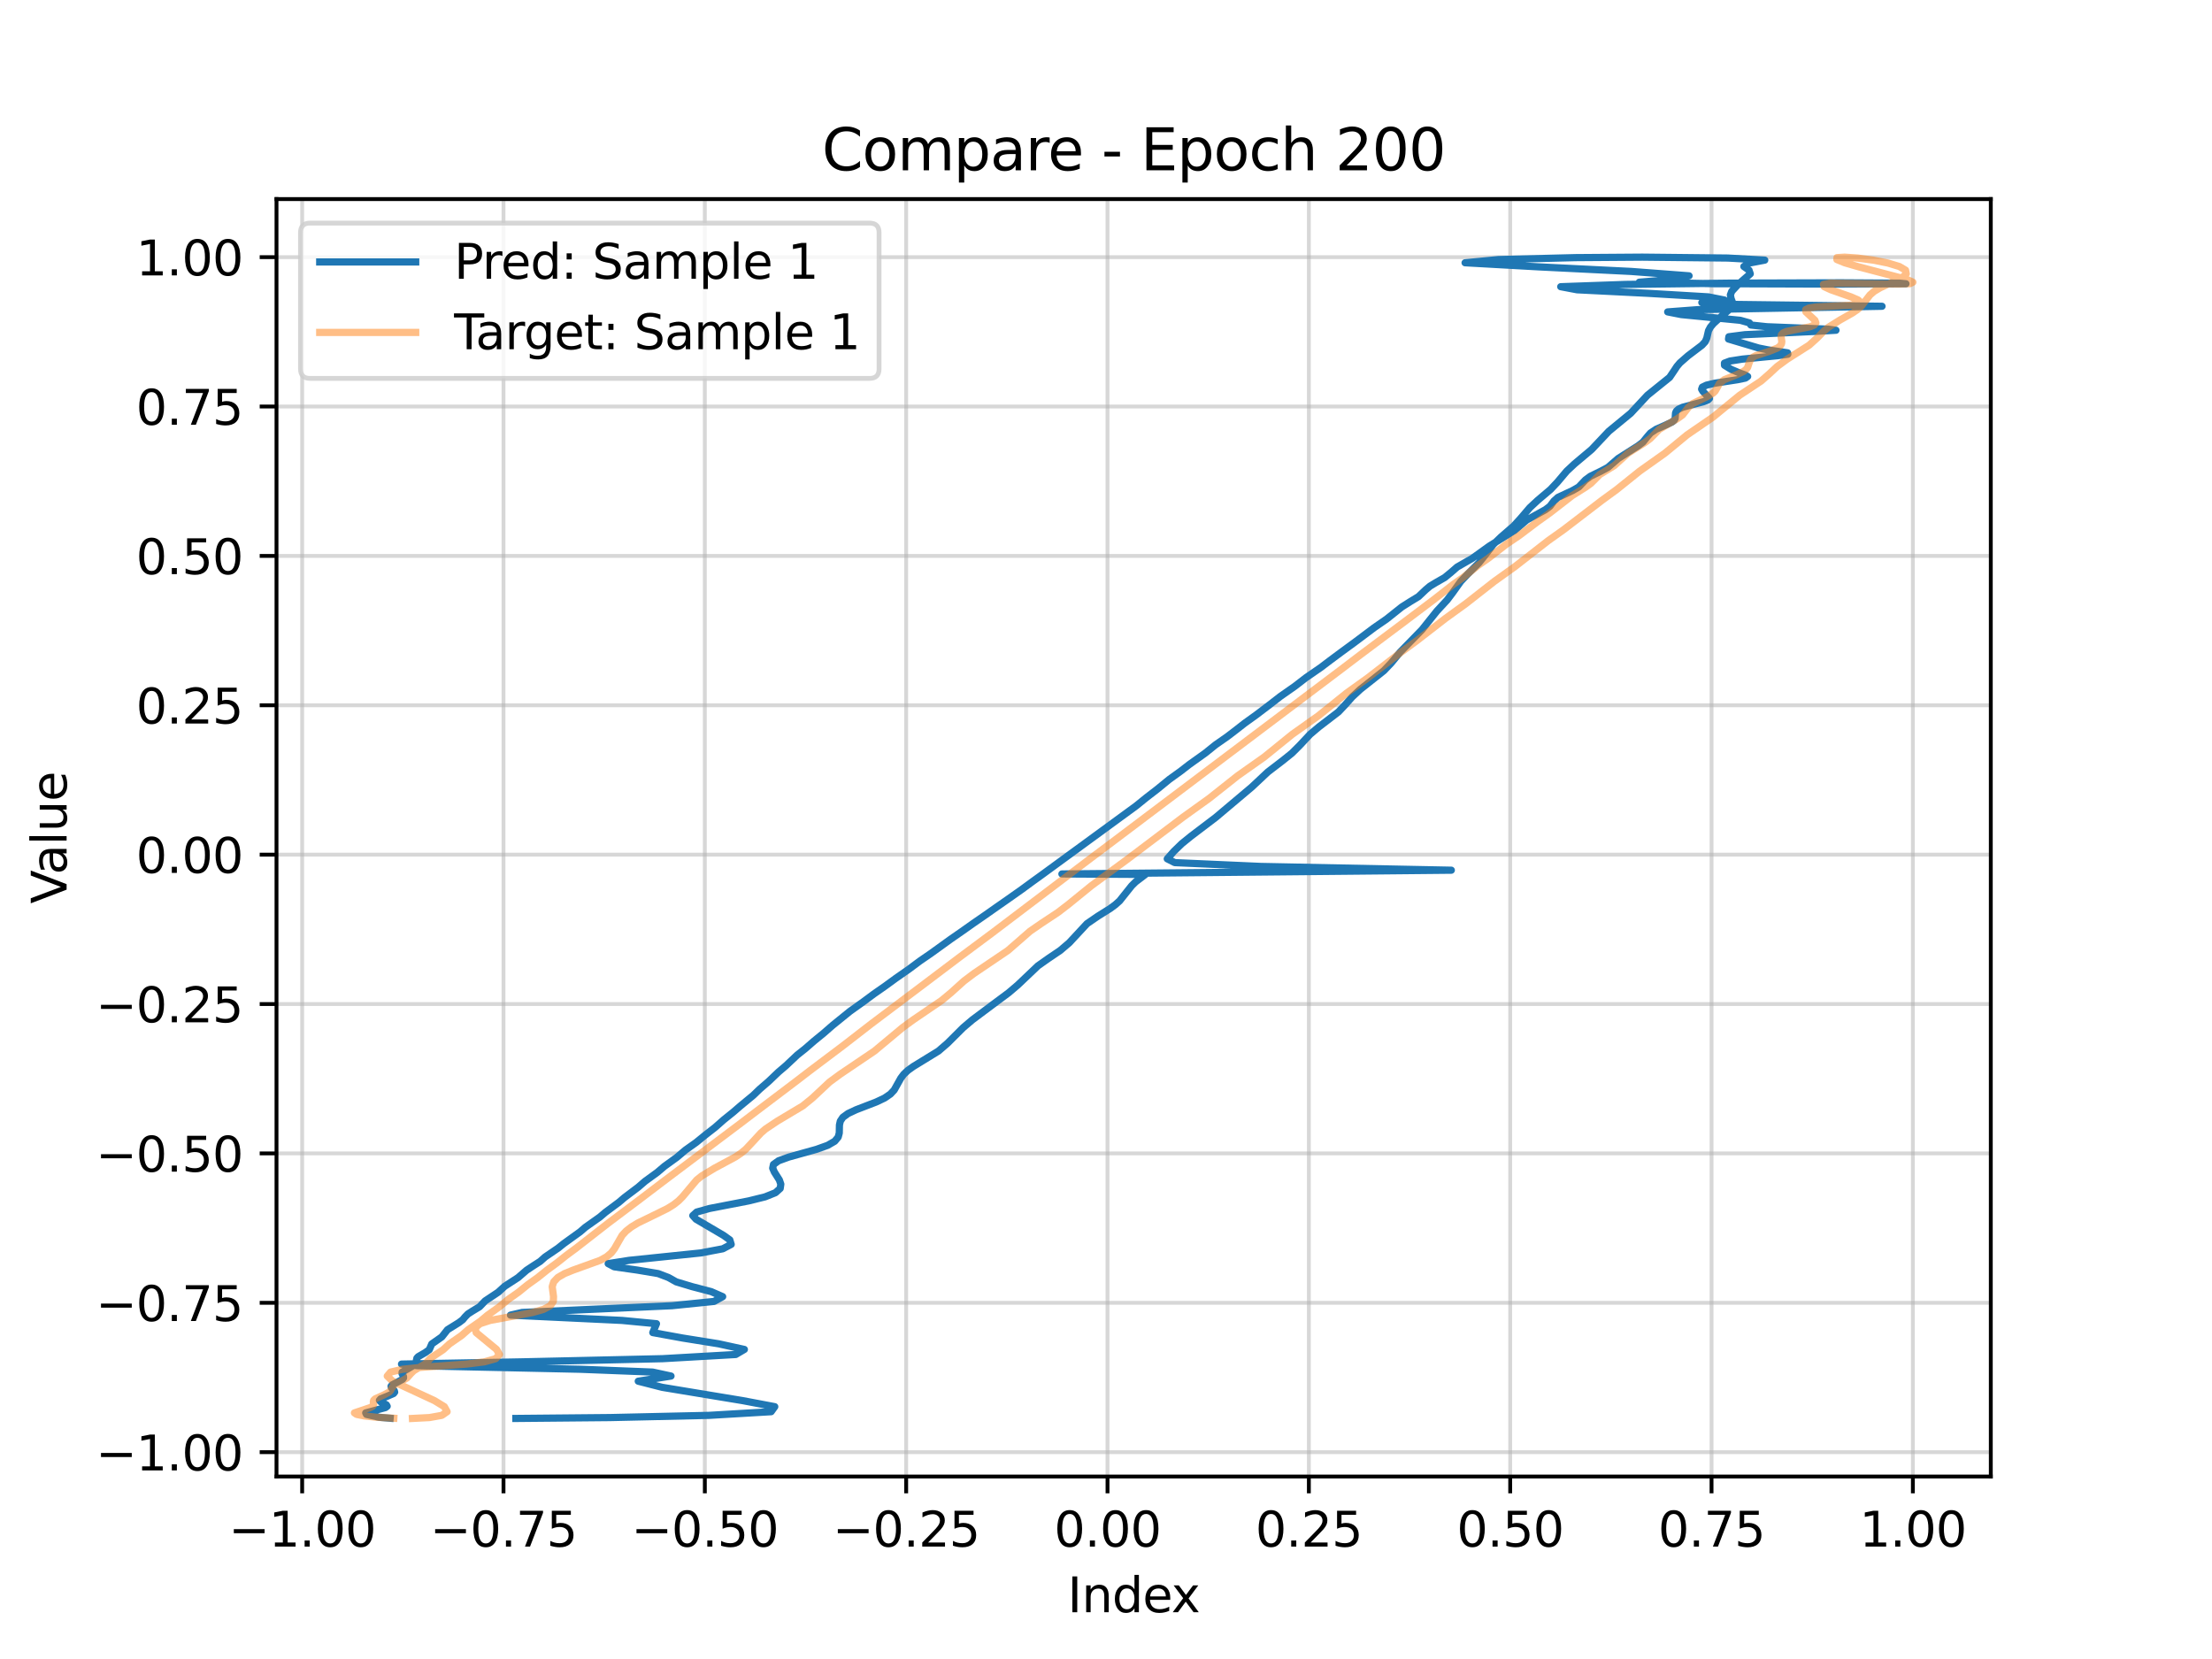 <?xml version="1.0" encoding="utf-8" standalone="no"?>
<!DOCTYPE svg PUBLIC "-//W3C//DTD SVG 1.1//EN"
  "http://www.w3.org/Graphics/SVG/1.1/DTD/svg11.dtd">
<svg xmlns:xlink="http://www.w3.org/1999/xlink" width="460.8pt" height="345.6pt" viewBox="0 0 460.8 345.6" xmlns="http://www.w3.org/2000/svg" version="1.1">
 <defs>
  <style type="text/css">*{stroke-linejoin: round; stroke-linecap: butt}</style>
 </defs>
 <g id="figure_1">
  <g id="patch_1">
   <path d="M 0 345.6 
L 460.8 345.6 
L 460.8 0 
L 0 0 
z
" style="fill: #ffffff"/>
  </g>
  <g id="axes_1">
   <g id="patch_2">
    <path d="M 57.6 307.584 
L 414.72 307.584 
L 414.72 41.472 
L 57.6 41.472 
z
" style="fill: #ffffff"/>
   </g>
   <g id="matplotlib.axis_1">
    <g id="xtick_1">
     <g id="line2d_1">
      <path d="M 62.946 307.584 
L 62.946 41.472 
" clip-path="url(#pbf4d92362f)" style="fill: none; stroke: #b0b0b0; stroke-opacity: 0.5; stroke-width: 0.8; stroke-linecap: square"/>
     </g>
     <g id="line2d_2">
      <defs>
       <path id="m25b1ce6085" d="M 0 0 
L 0 3.5 
" style="stroke: #000000; stroke-width: 0.8"/>
      </defs>
      <g>
       <use xlink:href="#m25b1ce6085" x="62.946" y="307.584" style="stroke: #000000; stroke-width: 0.8"/>
      </g>
     </g>
     <g id="text_1">
      <!-- −1.00 -->
      <g transform="translate(47.623 322.182) scale(0.1 -0.1)">
       <defs>
        <path id="DejaVuSans-2212" d="M 678 2272 
L 4684 2272 
L 4684 1741 
L 678 1741 
L 678 2272 
z
" transform="scale(0.016)"/>
        <path id="DejaVuSans-31" d="M 794 531 
L 1825 531 
L 1825 4091 
L 703 3866 
L 703 4441 
L 1819 4666 
L 2450 4666 
L 2450 531 
L 3481 531 
L 3481 0 
L 794 0 
L 794 531 
z
" transform="scale(0.016)"/>
        <path id="DejaVuSans-2e" d="M 684 794 
L 1344 794 
L 1344 0 
L 684 0 
L 684 794 
z
" transform="scale(0.016)"/>
        <path id="DejaVuSans-30" d="M 2034 4250 
Q 1547 4250 1301 3770 
Q 1056 3291 1056 2328 
Q 1056 1369 1301 889 
Q 1547 409 2034 409 
Q 2525 409 2770 889 
Q 3016 1369 3016 2328 
Q 3016 3291 2770 3770 
Q 2525 4250 2034 4250 
z
M 2034 4750 
Q 2819 4750 3233 4129 
Q 3647 3509 3647 2328 
Q 3647 1150 3233 529 
Q 2819 -91 2034 -91 
Q 1250 -91 836 529 
Q 422 1150 422 2328 
Q 422 3509 836 4129 
Q 1250 4750 2034 4750 
z
" transform="scale(0.016)"/>
       </defs>
       <use xlink:href="#DejaVuSans-2212"/>
       <use xlink:href="#DejaVuSans-31" transform="translate(83.789 0)"/>
       <use xlink:href="#DejaVuSans-2e" transform="translate(147.412 0)"/>
       <use xlink:href="#DejaVuSans-30" transform="translate(179.199 0)"/>
       <use xlink:href="#DejaVuSans-30" transform="translate(242.822 0)"/>
      </g>
     </g>
    </g>
    <g id="xtick_2">
     <g id="line2d_3">
      <path d="M 104.888 307.584 
L 104.888 41.472 
" clip-path="url(#pbf4d92362f)" style="fill: none; stroke: #b0b0b0; stroke-opacity: 0.5; stroke-width: 0.8; stroke-linecap: square"/>
     </g>
     <g id="line2d_4">
      <g>
       <use xlink:href="#m25b1ce6085" x="104.888" y="307.584" style="stroke: #000000; stroke-width: 0.8"/>
      </g>
     </g>
     <g id="text_2">
      <!-- −0.75 -->
      <g transform="translate(89.566 322.182) scale(0.1 -0.1)">
       <defs>
        <path id="DejaVuSans-37" d="M 525 4666 
L 3525 4666 
L 3525 4397 
L 1831 0 
L 1172 0 
L 2766 4134 
L 525 4134 
L 525 4666 
z
" transform="scale(0.016)"/>
        <path id="DejaVuSans-35" d="M 691 4666 
L 3169 4666 
L 3169 4134 
L 1269 4134 
L 1269 2991 
Q 1406 3038 1543 3061 
Q 1681 3084 1819 3084 
Q 2600 3084 3056 2656 
Q 3513 2228 3513 1497 
Q 3513 744 3044 326 
Q 2575 -91 1722 -91 
Q 1428 -91 1123 -41 
Q 819 9 494 109 
L 494 744 
Q 775 591 1075 516 
Q 1375 441 1709 441 
Q 2250 441 2565 725 
Q 2881 1009 2881 1497 
Q 2881 1984 2565 2268 
Q 2250 2553 1709 2553 
Q 1456 2553 1204 2497 
Q 953 2441 691 2322 
L 691 4666 
z
" transform="scale(0.016)"/>
       </defs>
       <use xlink:href="#DejaVuSans-2212"/>
       <use xlink:href="#DejaVuSans-30" transform="translate(83.789 0)"/>
       <use xlink:href="#DejaVuSans-2e" transform="translate(147.412 0)"/>
       <use xlink:href="#DejaVuSans-37" transform="translate(179.199 0)"/>
       <use xlink:href="#DejaVuSans-35" transform="translate(242.822 0)"/>
      </g>
     </g>
    </g>
    <g id="xtick_3">
     <g id="line2d_5">
      <path d="M 146.831 307.584 
L 146.831 41.472 
" clip-path="url(#pbf4d92362f)" style="fill: none; stroke: #b0b0b0; stroke-opacity: 0.5; stroke-width: 0.8; stroke-linecap: square"/>
     </g>
     <g id="line2d_6">
      <g>
       <use xlink:href="#m25b1ce6085" x="146.831" y="307.584" style="stroke: #000000; stroke-width: 0.8"/>
      </g>
     </g>
     <g id="text_3">
      <!-- −0.50 -->
      <g transform="translate(131.508 322.182) scale(0.1 -0.1)">
       <use xlink:href="#DejaVuSans-2212"/>
       <use xlink:href="#DejaVuSans-30" transform="translate(83.789 0)"/>
       <use xlink:href="#DejaVuSans-2e" transform="translate(147.412 0)"/>
       <use xlink:href="#DejaVuSans-35" transform="translate(179.199 0)"/>
       <use xlink:href="#DejaVuSans-30" transform="translate(242.822 0)"/>
      </g>
     </g>
    </g>
    <g id="xtick_4">
     <g id="line2d_7">
      <path d="M 188.774 307.584 
L 188.774 41.472 
" clip-path="url(#pbf4d92362f)" style="fill: none; stroke: #b0b0b0; stroke-opacity: 0.5; stroke-width: 0.8; stroke-linecap: square"/>
     </g>
     <g id="line2d_8">
      <g>
       <use xlink:href="#m25b1ce6085" x="188.774" y="307.584" style="stroke: #000000; stroke-width: 0.8"/>
      </g>
     </g>
     <g id="text_4">
      <!-- −0.25 -->
      <g transform="translate(173.451 322.182) scale(0.1 -0.1)">
       <defs>
        <path id="DejaVuSans-32" d="M 1228 531 
L 3431 531 
L 3431 0 
L 469 0 
L 469 531 
Q 828 903 1448 1529 
Q 2069 2156 2228 2338 
Q 2531 2678 2651 2914 
Q 2772 3150 2772 3378 
Q 2772 3750 2511 3984 
Q 2250 4219 1831 4219 
Q 1534 4219 1204 4116 
Q 875 4013 500 3803 
L 500 4441 
Q 881 4594 1212 4672 
Q 1544 4750 1819 4750 
Q 2544 4750 2975 4387 
Q 3406 4025 3406 3419 
Q 3406 3131 3298 2873 
Q 3191 2616 2906 2266 
Q 2828 2175 2409 1742 
Q 1991 1309 1228 531 
z
" transform="scale(0.016)"/>
       </defs>
       <use xlink:href="#DejaVuSans-2212"/>
       <use xlink:href="#DejaVuSans-30" transform="translate(83.789 0)"/>
       <use xlink:href="#DejaVuSans-2e" transform="translate(147.412 0)"/>
       <use xlink:href="#DejaVuSans-32" transform="translate(179.199 0)"/>
       <use xlink:href="#DejaVuSans-35" transform="translate(242.822 0)"/>
      </g>
     </g>
    </g>
    <g id="xtick_5">
     <g id="line2d_9">
      <path d="M 230.716 307.584 
L 230.716 41.472 
" clip-path="url(#pbf4d92362f)" style="fill: none; stroke: #b0b0b0; stroke-opacity: 0.5; stroke-width: 0.8; stroke-linecap: square"/>
     </g>
     <g id="line2d_10">
      <g>
       <use xlink:href="#m25b1ce6085" x="230.716" y="307.584" style="stroke: #000000; stroke-width: 0.8"/>
      </g>
     </g>
     <g id="text_5">
      <!-- 0.00 -->
      <g transform="translate(219.584 322.182) scale(0.1 -0.1)">
       <use xlink:href="#DejaVuSans-30"/>
       <use xlink:href="#DejaVuSans-2e" transform="translate(63.623 0)"/>
       <use xlink:href="#DejaVuSans-30" transform="translate(95.41 0)"/>
       <use xlink:href="#DejaVuSans-30" transform="translate(159.033 0)"/>
      </g>
     </g>
    </g>
    <g id="xtick_6">
     <g id="line2d_11">
      <path d="M 272.659 307.584 
L 272.659 41.472 
" clip-path="url(#pbf4d92362f)" style="fill: none; stroke: #b0b0b0; stroke-opacity: 0.5; stroke-width: 0.8; stroke-linecap: square"/>
     </g>
     <g id="line2d_12">
      <g>
       <use xlink:href="#m25b1ce6085" x="272.659" y="307.584" style="stroke: #000000; stroke-width: 0.8"/>
      </g>
     </g>
     <g id="text_6">
      <!-- 0.25 -->
      <g transform="translate(261.526 322.182) scale(0.1 -0.1)">
       <use xlink:href="#DejaVuSans-30"/>
       <use xlink:href="#DejaVuSans-2e" transform="translate(63.623 0)"/>
       <use xlink:href="#DejaVuSans-32" transform="translate(95.41 0)"/>
       <use xlink:href="#DejaVuSans-35" transform="translate(159.033 0)"/>
      </g>
     </g>
    </g>
    <g id="xtick_7">
     <g id="line2d_13">
      <path d="M 314.602 307.584 
L 314.602 41.472 
" clip-path="url(#pbf4d92362f)" style="fill: none; stroke: #b0b0b0; stroke-opacity: 0.5; stroke-width: 0.8; stroke-linecap: square"/>
     </g>
     <g id="line2d_14">
      <g>
       <use xlink:href="#m25b1ce6085" x="314.602" y="307.584" style="stroke: #000000; stroke-width: 0.8"/>
      </g>
     </g>
     <g id="text_7">
      <!-- 0.50 -->
      <g transform="translate(303.469 322.182) scale(0.1 -0.1)">
       <use xlink:href="#DejaVuSans-30"/>
       <use xlink:href="#DejaVuSans-2e" transform="translate(63.623 0)"/>
       <use xlink:href="#DejaVuSans-35" transform="translate(95.41 0)"/>
       <use xlink:href="#DejaVuSans-30" transform="translate(159.033 0)"/>
      </g>
     </g>
    </g>
    <g id="xtick_8">
     <g id="line2d_15">
      <path d="M 356.545 307.584 
L 356.545 41.472 
" clip-path="url(#pbf4d92362f)" style="fill: none; stroke: #b0b0b0; stroke-opacity: 0.5; stroke-width: 0.8; stroke-linecap: square"/>
     </g>
     <g id="line2d_16">
      <g>
       <use xlink:href="#m25b1ce6085" x="356.545" y="307.584" style="stroke: #000000; stroke-width: 0.8"/>
      </g>
     </g>
     <g id="text_8">
      <!-- 0.75 -->
      <g transform="translate(345.412 322.182) scale(0.1 -0.1)">
       <use xlink:href="#DejaVuSans-30"/>
       <use xlink:href="#DejaVuSans-2e" transform="translate(63.623 0)"/>
       <use xlink:href="#DejaVuSans-37" transform="translate(95.41 0)"/>
       <use xlink:href="#DejaVuSans-35" transform="translate(159.033 0)"/>
      </g>
     </g>
    </g>
    <g id="xtick_9">
     <g id="line2d_17">
      <path d="M 398.487 307.584 
L 398.487 41.472 
" clip-path="url(#pbf4d92362f)" style="fill: none; stroke: #b0b0b0; stroke-opacity: 0.5; stroke-width: 0.8; stroke-linecap: square"/>
     </g>
     <g id="line2d_18">
      <g>
       <use xlink:href="#m25b1ce6085" x="398.487" y="307.584" style="stroke: #000000; stroke-width: 0.8"/>
      </g>
     </g>
     <g id="text_9">
      <!-- 1.00 -->
      <g transform="translate(387.354 322.182) scale(0.1 -0.1)">
       <use xlink:href="#DejaVuSans-31"/>
       <use xlink:href="#DejaVuSans-2e" transform="translate(63.623 0)"/>
       <use xlink:href="#DejaVuSans-30" transform="translate(95.41 0)"/>
       <use xlink:href="#DejaVuSans-30" transform="translate(159.033 0)"/>
      </g>
     </g>
    </g>
    <g id="text_10">
     <!-- Index -->
     <g transform="translate(222.394 335.861) scale(0.1 -0.1)">
      <defs>
       <path id="DejaVuSans-49" d="M 628 4666 
L 1259 4666 
L 1259 0 
L 628 0 
L 628 4666 
z
" transform="scale(0.016)"/>
       <path id="DejaVuSans-6e" d="M 3513 2113 
L 3513 0 
L 2938 0 
L 2938 2094 
Q 2938 2591 2744 2837 
Q 2550 3084 2163 3084 
Q 1697 3084 1428 2787 
Q 1159 2491 1159 1978 
L 1159 0 
L 581 0 
L 581 3500 
L 1159 3500 
L 1159 2956 
Q 1366 3272 1645 3428 
Q 1925 3584 2291 3584 
Q 2894 3584 3203 3211 
Q 3513 2838 3513 2113 
z
" transform="scale(0.016)"/>
       <path id="DejaVuSans-64" d="M 2906 2969 
L 2906 4863 
L 3481 4863 
L 3481 0 
L 2906 0 
L 2906 525 
Q 2725 213 2448 61 
Q 2172 -91 1784 -91 
Q 1150 -91 751 415 
Q 353 922 353 1747 
Q 353 2572 751 3078 
Q 1150 3584 1784 3584 
Q 2172 3584 2448 3432 
Q 2725 3281 2906 2969 
z
M 947 1747 
Q 947 1113 1208 752 
Q 1469 391 1925 391 
Q 2381 391 2643 752 
Q 2906 1113 2906 1747 
Q 2906 2381 2643 2742 
Q 2381 3103 1925 3103 
Q 1469 3103 1208 2742 
Q 947 2381 947 1747 
z
" transform="scale(0.016)"/>
       <path id="DejaVuSans-65" d="M 3597 1894 
L 3597 1613 
L 953 1613 
Q 991 1019 1311 708 
Q 1631 397 2203 397 
Q 2534 397 2845 478 
Q 3156 559 3463 722 
L 3463 178 
Q 3153 47 2828 -22 
Q 2503 -91 2169 -91 
Q 1331 -91 842 396 
Q 353 884 353 1716 
Q 353 2575 817 3079 
Q 1281 3584 2069 3584 
Q 2775 3584 3186 3129 
Q 3597 2675 3597 1894 
z
M 3022 2063 
Q 3016 2534 2758 2815 
Q 2500 3097 2075 3097 
Q 1594 3097 1305 2825 
Q 1016 2553 972 2059 
L 3022 2063 
z
" transform="scale(0.016)"/>
       <path id="DejaVuSans-78" d="M 3513 3500 
L 2247 1797 
L 3578 0 
L 2900 0 
L 1881 1375 
L 863 0 
L 184 0 
L 1544 1831 
L 300 3500 
L 978 3500 
L 1906 2253 
L 2834 3500 
L 3513 3500 
z
" transform="scale(0.016)"/>
      </defs>
      <use xlink:href="#DejaVuSans-49"/>
      <use xlink:href="#DejaVuSans-6e" transform="translate(29.492 0)"/>
      <use xlink:href="#DejaVuSans-64" transform="translate(92.871 0)"/>
      <use xlink:href="#DejaVuSans-65" transform="translate(156.348 0)"/>
      <use xlink:href="#DejaVuSans-78" transform="translate(216.121 0)"/>
     </g>
    </g>
   </g>
   <g id="matplotlib.axis_2">
    <g id="ytick_1">
     <g id="line2d_19">
      <path d="M 57.6 302.513 
L 414.72 302.513 
" clip-path="url(#pbf4d92362f)" style="fill: none; stroke: #b0b0b0; stroke-opacity: 0.5; stroke-width: 0.8; stroke-linecap: square"/>
     </g>
     <g id="line2d_20">
      <defs>
       <path id="m928b1c8392" d="M 0 0 
L -3.5 0 
" style="stroke: #000000; stroke-width: 0.8"/>
      </defs>
      <g>
       <use xlink:href="#m928b1c8392" x="57.6" y="302.513" style="stroke: #000000; stroke-width: 0.8"/>
      </g>
     </g>
     <g id="text_11">
      <!-- −1.00 -->
      <g transform="translate(19.955 306.312) scale(0.1 -0.1)">
       <use xlink:href="#DejaVuSans-2212"/>
       <use xlink:href="#DejaVuSans-31" transform="translate(83.789 0)"/>
       <use xlink:href="#DejaVuSans-2e" transform="translate(147.412 0)"/>
       <use xlink:href="#DejaVuSans-30" transform="translate(179.199 0)"/>
       <use xlink:href="#DejaVuSans-30" transform="translate(242.822 0)"/>
      </g>
     </g>
    </g>
    <g id="ytick_2">
     <g id="line2d_21">
      <path d="M 57.6 271.395 
L 414.72 271.395 
" clip-path="url(#pbf4d92362f)" style="fill: none; stroke: #b0b0b0; stroke-opacity: 0.5; stroke-width: 0.8; stroke-linecap: square"/>
     </g>
     <g id="line2d_22">
      <g>
       <use xlink:href="#m928b1c8392" x="57.6" y="271.395" style="stroke: #000000; stroke-width: 0.8"/>
      </g>
     </g>
     <g id="text_12">
      <!-- −0.75 -->
      <g transform="translate(19.955 275.194) scale(0.1 -0.1)">
       <use xlink:href="#DejaVuSans-2212"/>
       <use xlink:href="#DejaVuSans-30" transform="translate(83.789 0)"/>
       <use xlink:href="#DejaVuSans-2e" transform="translate(147.412 0)"/>
       <use xlink:href="#DejaVuSans-37" transform="translate(179.199 0)"/>
       <use xlink:href="#DejaVuSans-35" transform="translate(242.822 0)"/>
      </g>
     </g>
    </g>
    <g id="ytick_3">
     <g id="line2d_23">
      <path d="M 57.6 240.277 
L 414.72 240.277 
" clip-path="url(#pbf4d92362f)" style="fill: none; stroke: #b0b0b0; stroke-opacity: 0.5; stroke-width: 0.8; stroke-linecap: square"/>
     </g>
     <g id="line2d_24">
      <g>
       <use xlink:href="#m928b1c8392" x="57.6" y="240.277" style="stroke: #000000; stroke-width: 0.8"/>
      </g>
     </g>
     <g id="text_13">
      <!-- −0.50 -->
      <g transform="translate(19.955 244.076) scale(0.1 -0.1)">
       <use xlink:href="#DejaVuSans-2212"/>
       <use xlink:href="#DejaVuSans-30" transform="translate(83.789 0)"/>
       <use xlink:href="#DejaVuSans-2e" transform="translate(147.412 0)"/>
       <use xlink:href="#DejaVuSans-35" transform="translate(179.199 0)"/>
       <use xlink:href="#DejaVuSans-30" transform="translate(242.822 0)"/>
      </g>
     </g>
    </g>
    <g id="ytick_4">
     <g id="line2d_25">
      <path d="M 57.6 209.159 
L 414.72 209.159 
" clip-path="url(#pbf4d92362f)" style="fill: none; stroke: #b0b0b0; stroke-opacity: 0.5; stroke-width: 0.8; stroke-linecap: square"/>
     </g>
     <g id="line2d_26">
      <g>
       <use xlink:href="#m928b1c8392" x="57.6" y="209.159" style="stroke: #000000; stroke-width: 0.8"/>
      </g>
     </g>
     <g id="text_14">
      <!-- −0.25 -->
      <g transform="translate(19.955 212.958) scale(0.1 -0.1)">
       <use xlink:href="#DejaVuSans-2212"/>
       <use xlink:href="#DejaVuSans-30" transform="translate(83.789 0)"/>
       <use xlink:href="#DejaVuSans-2e" transform="translate(147.412 0)"/>
       <use xlink:href="#DejaVuSans-32" transform="translate(179.199 0)"/>
       <use xlink:href="#DejaVuSans-35" transform="translate(242.822 0)"/>
      </g>
     </g>
    </g>
    <g id="ytick_5">
     <g id="line2d_27">
      <path d="M 57.6 178.04 
L 414.72 178.04 
" clip-path="url(#pbf4d92362f)" style="fill: none; stroke: #b0b0b0; stroke-opacity: 0.5; stroke-width: 0.8; stroke-linecap: square"/>
     </g>
     <g id="line2d_28">
      <g>
       <use xlink:href="#m928b1c8392" x="57.6" y="178.04" style="stroke: #000000; stroke-width: 0.8"/>
      </g>
     </g>
     <g id="text_15">
      <!-- 0.00 -->
      <g transform="translate(28.334 181.84) scale(0.1 -0.1)">
       <use xlink:href="#DejaVuSans-30"/>
       <use xlink:href="#DejaVuSans-2e" transform="translate(63.623 0)"/>
       <use xlink:href="#DejaVuSans-30" transform="translate(95.41 0)"/>
       <use xlink:href="#DejaVuSans-30" transform="translate(159.033 0)"/>
      </g>
     </g>
    </g>
    <g id="ytick_6">
     <g id="line2d_29">
      <path d="M 57.6 146.922 
L 414.72 146.922 
" clip-path="url(#pbf4d92362f)" style="fill: none; stroke: #b0b0b0; stroke-opacity: 0.5; stroke-width: 0.8; stroke-linecap: square"/>
     </g>
     <g id="line2d_30">
      <g>
       <use xlink:href="#m928b1c8392" x="57.6" y="146.922" style="stroke: #000000; stroke-width: 0.8"/>
      </g>
     </g>
     <g id="text_16">
      <!-- 0.25 -->
      <g transform="translate(28.334 150.722) scale(0.1 -0.1)">
       <use xlink:href="#DejaVuSans-30"/>
       <use xlink:href="#DejaVuSans-2e" transform="translate(63.623 0)"/>
       <use xlink:href="#DejaVuSans-32" transform="translate(95.41 0)"/>
       <use xlink:href="#DejaVuSans-35" transform="translate(159.033 0)"/>
      </g>
     </g>
    </g>
    <g id="ytick_7">
     <g id="line2d_31">
      <path d="M 57.6 115.804 
L 414.72 115.804 
" clip-path="url(#pbf4d92362f)" style="fill: none; stroke: #b0b0b0; stroke-opacity: 0.5; stroke-width: 0.8; stroke-linecap: square"/>
     </g>
     <g id="line2d_32">
      <g>
       <use xlink:href="#m928b1c8392" x="57.6" y="115.804" style="stroke: #000000; stroke-width: 0.8"/>
      </g>
     </g>
     <g id="text_17">
      <!-- 0.50 -->
      <g transform="translate(28.334 119.603) scale(0.1 -0.1)">
       <use xlink:href="#DejaVuSans-30"/>
       <use xlink:href="#DejaVuSans-2e" transform="translate(63.623 0)"/>
       <use xlink:href="#DejaVuSans-35" transform="translate(95.41 0)"/>
       <use xlink:href="#DejaVuSans-30" transform="translate(159.033 0)"/>
      </g>
     </g>
    </g>
    <g id="ytick_8">
     <g id="line2d_33">
      <path d="M 57.6 84.686 
L 414.72 84.686 
" clip-path="url(#pbf4d92362f)" style="fill: none; stroke: #b0b0b0; stroke-opacity: 0.5; stroke-width: 0.8; stroke-linecap: square"/>
     </g>
     <g id="line2d_34">
      <g>
       <use xlink:href="#m928b1c8392" x="57.6" y="84.686" style="stroke: #000000; stroke-width: 0.8"/>
      </g>
     </g>
     <g id="text_18">
      <!-- 0.75 -->
      <g transform="translate(28.334 88.485) scale(0.1 -0.1)">
       <use xlink:href="#DejaVuSans-30"/>
       <use xlink:href="#DejaVuSans-2e" transform="translate(63.623 0)"/>
       <use xlink:href="#DejaVuSans-37" transform="translate(95.41 0)"/>
       <use xlink:href="#DejaVuSans-35" transform="translate(159.033 0)"/>
      </g>
     </g>
    </g>
    <g id="ytick_9">
     <g id="line2d_35">
      <path d="M 57.6 53.568 
L 414.72 53.568 
" clip-path="url(#pbf4d92362f)" style="fill: none; stroke: #b0b0b0; stroke-opacity: 0.5; stroke-width: 0.8; stroke-linecap: square"/>
     </g>
     <g id="line2d_36">
      <g>
       <use xlink:href="#m928b1c8392" x="57.6" y="53.568" style="stroke: #000000; stroke-width: 0.8"/>
      </g>
     </g>
     <g id="text_19">
      <!-- 1.00 -->
      <g transform="translate(28.334 57.367) scale(0.1 -0.1)">
       <use xlink:href="#DejaVuSans-31"/>
       <use xlink:href="#DejaVuSans-2e" transform="translate(63.623 0)"/>
       <use xlink:href="#DejaVuSans-30" transform="translate(95.41 0)"/>
       <use xlink:href="#DejaVuSans-30" transform="translate(159.033 0)"/>
      </g>
     </g>
    </g>
    <g id="text_20">
     <!-- Value -->
     <g transform="translate(13.875 188.259) rotate(-90) scale(0.1 -0.1)">
      <defs>
       <path id="DejaVuSans-56" d="M 1831 0 
L 50 4666 
L 709 4666 
L 2188 738 
L 3669 4666 
L 4325 4666 
L 2547 0 
L 1831 0 
z
" transform="scale(0.016)"/>
       <path id="DejaVuSans-61" d="M 2194 1759 
Q 1497 1759 1228 1600 
Q 959 1441 959 1056 
Q 959 750 1161 570 
Q 1363 391 1709 391 
Q 2188 391 2477 730 
Q 2766 1069 2766 1631 
L 2766 1759 
L 2194 1759 
z
M 3341 1997 
L 3341 0 
L 2766 0 
L 2766 531 
Q 2569 213 2275 61 
Q 1981 -91 1556 -91 
Q 1019 -91 701 211 
Q 384 513 384 1019 
Q 384 1609 779 1909 
Q 1175 2209 1959 2209 
L 2766 2209 
L 2766 2266 
Q 2766 2663 2505 2880 
Q 2244 3097 1772 3097 
Q 1472 3097 1187 3025 
Q 903 2953 641 2809 
L 641 3341 
Q 956 3463 1253 3523 
Q 1550 3584 1831 3584 
Q 2591 3584 2966 3190 
Q 3341 2797 3341 1997 
z
" transform="scale(0.016)"/>
       <path id="DejaVuSans-6c" d="M 603 4863 
L 1178 4863 
L 1178 0 
L 603 0 
L 603 4863 
z
" transform="scale(0.016)"/>
       <path id="DejaVuSans-75" d="M 544 1381 
L 544 3500 
L 1119 3500 
L 1119 1403 
Q 1119 906 1312 657 
Q 1506 409 1894 409 
Q 2359 409 2629 706 
Q 2900 1003 2900 1516 
L 2900 3500 
L 3475 3500 
L 3475 0 
L 2900 0 
L 2900 538 
Q 2691 219 2414 64 
Q 2138 -91 1772 -91 
Q 1169 -91 856 284 
Q 544 659 544 1381 
z
M 1991 3584 
L 1991 3584 
z
" transform="scale(0.016)"/>
      </defs>
      <use xlink:href="#DejaVuSans-56"/>
      <use xlink:href="#DejaVuSans-61" transform="translate(60.658 0)"/>
      <use xlink:href="#DejaVuSans-6c" transform="translate(121.938 0)"/>
      <use xlink:href="#DejaVuSans-75" transform="translate(149.721 0)"/>
      <use xlink:href="#DejaVuSans-65" transform="translate(213.1 0)"/>
     </g>
    </g>
   </g>
   <g id="line2d_37">
    <path d="M 107.463 295.488 
L 127.129 295.305 
L 147.739 294.843 
L 160.645 294.081 
L 161.397 293.037 
L 154.709 291.774 
L 137.947 289.005 
L 132.961 287.73 
L 139.785 286.657 
L 135.957 285.829 
L 120.913 285.24 
L 87.015 284.509 
L 83.645 284.163 
L 108.884 283.695 
L 138.048 283.036 
L 153.268 282.166 
L 155.064 281.112 
L 149.716 279.94 
L 142.23 278.741 
L 135.989 277.604 
L 136.757 275.753 
L 129.568 275.067 
L 106.341 273.964 
L 108.76 273.409 
L 140.002 272 
L 148.757 271.108 
L 150.547 270.116 
L 148.16 269.07 
L 144.163 268.026 
L 140.867 267.033 
L 139.248 266.124 
L 137.109 265.311 
L 132.753 264.58 
L 127.964 263.902 
L 126.697 263.238 
L 131.052 262.552 
L 145.976 261.011 
L 150.57 260.144 
L 152.321 259.229 
L 152.033 258.29 
L 150.73 257.355 
L 144.993 253.984 
L 144.322 253.235 
L 145.13 252.496 
L 147.799 251.748 
L 155.964 250.17 
L 159.374 249.329 
L 161.546 248.46 
L 162.53 247.575 
L 162.659 246.688 
L 162.359 245.815 
L 161.307 244.146 
L 160.966 243.353 
L 161.126 242.578 
L 162.194 241.81 
L 164.328 241.036 
L 170.083 239.431 
L 172.416 238.595 
L 173.889 237.743 
L 174.608 236.883 
L 174.835 236.027 
L 174.871 234.358 
L 175.051 233.55 
L 175.582 232.757 
L 176.663 231.97 
L 178.344 231.18 
L 182.525 229.57 
L 184.27 228.746 
L 185.486 227.913 
L 186.273 227.077 
L 187.202 225.416 
L 187.659 224.598 
L 188.268 223.79 
L 189.116 222.987 
L 190.23 222.187 
L 195.497 218.953 
L 197.395 217.315 
L 200.663 214.061 
L 202.564 212.45 
L 206.865 209.234 
L 210.121 206.809 
L 212.025 205.19 
L 216.232 201.192 
L 218.487 199.603 
L 220.859 198.002 
L 222.75 196.39 
L 226.438 192.419 
L 228.723 190.852 
L 231.252 189.27 
L 232.339 188.471 
L 233.235 187.669 
L 234.508 186.071 
L 235.77 184.495 
L 236.565 183.714 
L 238.609 182.158 
L 221.215 182.061 
L 302.335 181.278 
L 262.574 180.492 
L 244.726 179.7 
L 243.159 178.907 
L 244.57 177.32 
L 246.197 175.745 
L 248.124 174.181 
L 253.289 170.26 
L 260.763 163.961 
L 264.102 160.828 
L 267.16 158.482 
L 269.126 156.904 
L 270.717 155.321 
L 272.921 152.97 
L 274.759 151.42 
L 278.83 148.296 
L 280.318 146.718 
L 281.709 145.152 
L 283.378 143.604 
L 288.276 139.723 
L 289.772 138.157 
L 291.698 135.827 
L 296.23 131.177 
L 299.323 127.306 
L 301.469 124.987 
L 302.642 123.433 
L 304.302 121.113 
L 305.759 119.579 
L 308.075 117.27 
L 309.315 115.721 
L 311.082 113.411 
L 312.669 111.888 
L 315.31 109.596 
L 316.724 108.055 
L 318.69 105.754 
L 320.317 104.24 
L 322.998 101.969 
L 324.442 100.439 
L 326.376 98.149 
L 327.987 96.643 
L 331.572 93.627 
L 335.146 89.841 
L 339.696 86.1 
L 343.199 82.331 
L 347.807 78.618 
L 348.831 77.101 
L 349.326 76.344 
L 349.959 75.594 
L 351.644 74.118 
L 354.555 71.913 
L 355.246 71.164 
L 355.561 70.407 
L 355.911 68.888 
L 356.314 68.137 
L 356.938 67.398 
L 358.542 65.941 
L 360.244 64.474 
L 360.799 63.722 
L 360.903 62.96 
L 360.61 62.193 
L 360.471 61.431 
L 360.756 60.683 
L 362.106 59.235 
L 364.614 57.046 
L 364.35 56.28 
L 363.277 55.517 
L 364.421 54.799 
L 367.629 54.189 
L 359.944 53.756 
L 342.131 53.568 
L 328.214 53.669 
L 312.162 54.07 
L 305.203 54.737 
L 320.631 55.597 
L 339.791 56.544 
L 351.863 57.458 
L 348.242 58.232 
L 341.492 58.789 
L 356.978 59.098 
L 382.246 59.182 
L 397.043 59.111 
L 395.7 58.985 
L 383.553 58.912 
L 360.538 58.982 
L 338.61 59.251 
L 325.128 59.725 
L 328.52 60.367 
L 343.32 61.103 
L 355.886 61.843 
L 359.241 62.504 
L 354.522 63.025 
L 358.765 63.384 
L 392.061 63.803 
L 353.684 64.506 
L 347.408 64.975 
L 350.248 65.534 
L 362.531 66.726 
L 364.435 67.259 
L 364.732 67.707 
L 368.078 68.062 
L 380.896 68.572 
L 382.467 68.795 
L 377.988 69.045 
L 363.499 69.719 
L 360.154 70.15 
L 360.079 70.627 
L 366.342 72.494 
L 368.193 72.864 
L 372.392 73.497 
L 372.439 73.794 
L 370.284 74.102 
L 362.996 74.807 
L 360.385 75.212 
L 359.232 75.643 
L 359.244 76.089 
L 360.655 76.962 
L 362.501 77.743 
L 363.511 78.094 
L 364.068 78.429 
L 363.614 78.759 
L 361.99 79.097 
L 357.228 79.831 
L 355.495 80.231 
L 354.63 80.645 
L 354.476 81.066 
L 354.716 81.483 
L 356.112 83.006 
L 355.75 83.359 
L 354.77 83.714 
L 350.515 84.84 
L 349.663 85.236 
L 349.217 85.636 
L 349.043 86.036 
L 348.962 87.192 
L 348.749 87.563 
L 348.289 87.931 
L 346.706 88.672 
L 344.985 89.431 
L 343.826 90.205 
L 343.159 90.978 
L 342.241 92.115 
L 341.275 92.86 
L 337.108 95.506 
L 334.96 97.37 
L 333.586 98.104 
L 331.303 99.222 
L 330.28 99.976 
L 328.891 101.444 
L 327.656 102.16 
L 324.536 103.623 
L 323.714 104.367 
L 322.887 105.459 
L 321.948 106.169 
L 318.034 108.337 
L 315.498 110.507 
L 310.244 113.769 
L 306.722 116.303 
L 303.548 118.127 
L 302.284 119.228 
L 300.968 120.307 
L 299.089 121.383 
L 297.886 122.112 
L 297.017 122.844 
L 295.495 124.287 
L 293.735 125.357 
L 292.028 126.441 
L 288.855 128.964 
L 286.253 130.766 
L 282.406 133.653 
L 279.463 135.811 
L 277.034 137.614 
L 275.152 139.043 
L 272.042 141.187 
L 269.74 142.962 
L 266.708 145.084 
L 264.44 146.842 
L 261.677 148.938 
L 259.264 150.673 
L 257.489 152.061 
L 255.691 153.435 
L 253.227 155.155 
L 251.093 156.871 
L 247.732 159.274 
L 245.964 160.645 
L 243.578 162.364 
L 241.051 164.429 
L 238.815 166.153 
L 236.69 167.873 
L 217.051 182.232 
L 215.161 183.594 
L 212.851 185.288 
L 209.974 187.317 
L 207.567 188.995 
L 205.186 190.669 
L 202.781 192.33 
L 200.436 193.988 
L 198.063 195.633 
L 195.783 197.278 
L 193.967 198.586 
L 191.591 200.22 
L 189.402 201.853 
L 186.596 203.81 
L 184.364 205.438 
L 182.027 207.068 
L 179.827 208.7 
L 177.075 210.661 
L 173.448 213.599 
L 171.579 215.229 
L 169.585 216.857 
L 167.716 218.481 
L 166.081 219.778 
L 163.672 222.046 
L 162.152 223.339 
L 160.122 225.276 
L 158.26 226.885 
L 156.924 228.172 
L 154.213 230.412 
L 152.737 231.686 
L 150.763 233.274 
L 148.967 234.855 
L 146.947 236.429 
L 145.019 237.998 
L 142.819 239.557 
L 140.967 241.117 
L 138.396 242.977 
L 136.936 244.22 
L 134.384 246.076 
L 132.941 247.317 
L 130.072 249.485 
L 128.982 250.415 
L 126.076 252.581 
L 124.984 253.513 
L 121.928 255.678 
L 120.848 256.609 
L 117.421 259.079 
L 116.266 260.005 
L 113.561 261.849 
L 112.521 262.775 
L 111.091 263.69 
L 109.702 264.608 
L 107.926 266.144 
L 105.125 267.967 
L 103.785 269.192 
L 101.067 271.002 
L 99.902 272.22 
L 98.422 273.114 
L 97.488 273.713 
L 96.89 274.32 
L 96.39 274.926 
L 95.603 275.522 
L 93.219 277.004 
L 92.038 278.502 
L 89.944 279.97 
L 89.423 281.169 
L 88.618 281.751 
L 87.123 282.62 
L 86.847 282.917 
L 86.716 283.519 
L 86.685 283.82 
L 86.534 284.117 
L 86.212 284.409 
L 83.762 285.853 
L 83.753 286.153 
L 84.059 286.76 
L 84.063 287.058 
L 83.84 287.349 
L 82.811 287.917 
L 81.704 288.487 
L 81.464 288.783 
L 81.535 289.086 
L 82.128 289.699 
L 82.218 289.998 
L 81.989 290.289 
L 80.71 290.847 
L 79.286 291.411 
L 79.035 291.709 
L 79.286 292.019 
L 80.487 292.646 
L 80.659 292.947 
L 80.292 293.231 
L 78.289 293.765 
L 76.184 294.328 
L 76.341 294.641 
L 78.967 295.245 
L 81.276 295.445 
L 81.276 295.445 
" clip-path="url(#pbf4d92362f)" style="fill: none; stroke: #1f77b4; stroke-width: 1.5; stroke-linecap: square"/>
   </g>
   <g id="line2d_38">
    <path d="M 85.916 295.488 
L 89.471 295.305 
L 92.045 294.843 
L 93.143 294.081 
L 92.569 293.037 
L 90.506 291.774 
L 81.788 287.73 
L 80.672 286.657 
L 81.369 285.829 
L 83.895 285.24 
L 87.859 284.832 
L 97.174 284.163 
L 100.918 283.695 
L 103.264 283.036 
L 104.038 282.166 
L 103.443 281.112 
L 99.189 277.604 
L 99 276.597 
L 100 275.753 
L 102.103 275.067 
L 108.087 273.964 
L 110.971 273.409 
L 113.22 272.766 
L 114.642 272 
L 115.265 271.108 
L 115.311 270.116 
L 115.034 268.026 
L 115.348 267.033 
L 116.206 266.124 
L 117.604 265.311 
L 119.407 264.58 
L 125.029 262.552 
L 126.365 261.814 
L 127.328 261.011 
L 127.992 260.144 
L 129.594 257.355 
L 130.438 256.446 
L 131.548 255.58 
L 132.904 254.761 
L 136.042 253.235 
L 139.059 251.748 
L 140.306 250.975 
L 141.336 250.17 
L 142.172 249.329 
L 145.128 245.815 
L 146.184 244.966 
L 148.847 243.353 
L 153.16 241.036 
L 154.346 240.245 
L 155.342 239.431 
L 156.925 237.743 
L 158.503 236.027 
L 159.484 235.183 
L 161.93 233.55 
L 167.233 230.382 
L 169.243 228.746 
L 172.799 225.416 
L 175.01 223.79 
L 182.165 218.953 
L 185.112 216.497 
L 188.034 214.061 
L 190.243 212.45 
L 196.146 208.427 
L 198.096 206.809 
L 200.788 204.384 
L 202.91 202.781 
L 209.977 198.002 
L 214.575 193.991 
L 216.851 192.419 
L 220.403 190.064 
L 222.483 188.471 
L 227.379 184.495 
L 234.978 178.907 
L 246.409 170.26 
L 251.884 166.325 
L 257.834 161.608 
L 263.374 157.695 
L 269.205 152.97 
L 274.68 149.083 
L 280.536 144.376 
L 284.845 141.284 
L 291.911 135.827 
L 295.082 133.51 
L 301.092 128.848 
L 305.358 125.762 
L 311.295 121.113 
L 315.578 118.042 
L 322.499 112.649 
L 325.71 110.363 
L 333.702 104.24 
L 336.807 101.969 
L 341.563 98.149 
L 346.858 94.386 
L 351.466 90.59 
L 356.899 86.856 
L 362.416 82.331 
L 366.878 79.37 
L 368.594 77.861 
L 370.222 76.344 
L 372.25 74.852 
L 376.875 71.913 
L 378.543 70.407 
L 380.035 68.888 
L 380.949 68.137 
L 383.303 66.667 
L 385.883 65.212 
L 386.96 64.474 
L 387.794 63.722 
L 389.557 61.431 
L 390.432 60.683 
L 391.664 59.952 
L 396.301 57.793 
L 397.112 57.046 
L 396.959 56.28 
L 395.666 55.517 
L 393.304 54.799 
L 390.217 54.189 
L 386.976 53.756 
L 384.254 53.568 
L 382.676 53.669 
L 382.655 54.07 
L 384.272 54.737 
L 387.237 55.597 
L 397.285 58.232 
L 398.487 58.789 
L 397.862 59.098 
L 395.511 59.182 
L 381.207 58.982 
L 379.852 59.251 
L 380.011 59.725 
L 381.404 60.367 
L 385.591 61.843 
L 387.109 62.504 
L 387.617 63.025 
L 386.971 63.384 
L 385.31 63.598 
L 378.371 63.933 
L 376.863 64.158 
L 376.159 64.506 
L 376.199 64.975 
L 378.086 66.726 
L 378.28 67.259 
L 377.95 67.707 
L 377.111 68.062 
L 374.535 68.572 
L 372.173 69.045 
L 371.461 69.349 
L 371.105 69.719 
L 371.031 70.15 
L 371.185 71.124 
L 371.126 71.614 
L 370.838 72.076 
L 370.288 72.494 
L 368.547 73.194 
L 365.746 74.102 
L 365.122 74.437 
L 364.71 74.807 
L 364.355 75.643 
L 364.067 76.533 
L 363.736 76.962 
L 363.218 77.367 
L 361.686 78.094 
L 359.204 79.097 
L 358.224 79.831 
L 357.772 80.645 
L 357.291 81.483 
L 356.869 81.887 
L 355.581 82.647 
L 352.617 84.077 
L 351.74 84.84 
L 350.511 86.429 
L 349.461 87.192 
L 345.652 89.431 
L 344.52 90.593 
L 343.764 91.361 
L 342.751 92.115 
L 339.2 94.363 
L 336.269 97.003 
L 333.26 98.847 
L 332.135 99.976 
L 331.381 100.718 
L 330.376 101.444 
L 327.503 103.253 
L 322.822 106.88 
L 320.272 108.703 
L 316.455 111.582 
L 313.769 113.403 
L 310.033 116.303 
L 307.944 117.758 
L 304.8 120.307 
L 302.739 121.746 
L 298.572 124.999 
L 296.178 126.805 
L 292.842 129.323 
L 283.222 136.532 
L 279.456 139.399 
L 230.808 176.098 
L 228.078 178.144 
L 221.322 183.253 
L 216.857 186.64 
L 206.73 194.319 
L 199.683 199.565 
L 193.634 204.137 
L 181.519 213.271 
L 175.631 217.834 
L 168.75 223.015 
L 165.808 225.276 
L 163.257 227.208 
L 157.754 231.369 
L 154.417 233.91 
L 140.307 244.528 
L 137.842 246.387 
L 132.95 250.106 
L 126.778 254.745 
L 120.029 260.005 
L 117.953 261.539 
L 116.017 263.081 
L 113.926 264.608 
L 112.012 266.144 
L 109.9 267.66 
L 108.005 269.192 
L 105.874 270.697 
L 104.039 272.22 
L 101.525 274.016 
L 100.088 275.226 
L 97.526 277.004 
L 96.157 278.207 
L 93.617 279.97 
L 92.317 281.169 
L 89.718 282.917 
L 88.59 284.117 
L 87.119 284.981 
L 86.171 285.557 
L 85.566 286.153 
L 84.766 287.058 
L 83.794 287.635 
L 82.194 288.487 
L 81.658 289.086 
L 81.35 289.699 
L 81.07 289.998 
L 80.02 290.571 
L 78.142 291.411 
L 77.845 291.709 
L 77.769 292.019 
L 77.834 292.646 
L 77.636 292.947 
L 77.105 293.231 
L 73.833 294.328 
L 74.28 294.641 
L 75.837 294.958 
L 78.512 295.245 
L 82.042 295.445 
L 82.042 295.445 
" clip-path="url(#pbf4d92362f)" style="fill: none; stroke: #ff7f0e; stroke-opacity: 0.5; stroke-width: 1.5; stroke-linecap: square"/>
   </g>
   <g id="patch_3">
    <path d="M 57.6 307.584 
L 57.6 41.472 
" style="fill: none; stroke: #000000; stroke-width: 0.8; stroke-linejoin: miter; stroke-linecap: square"/>
   </g>
   <g id="patch_4">
    <path d="M 414.72 307.584 
L 414.72 41.472 
" style="fill: none; stroke: #000000; stroke-width: 0.8; stroke-linejoin: miter; stroke-linecap: square"/>
   </g>
   <g id="patch_5">
    <path d="M 57.6 307.584 
L 414.72 307.584 
" style="fill: none; stroke: #000000; stroke-width: 0.8; stroke-linejoin: miter; stroke-linecap: square"/>
   </g>
   <g id="patch_6">
    <path d="M 57.6 41.472 
L 414.72 41.472 
" style="fill: none; stroke: #000000; stroke-width: 0.8; stroke-linejoin: miter; stroke-linecap: square"/>
   </g>
   <g id="text_21">
    <!-- Compare - Epoch 200 -->
    <g transform="translate(171.234 35.472) scale(0.12 -0.12)">
     <defs>
      <path id="DejaVuSans-43" d="M 4122 4306 
L 4122 3641 
Q 3803 3938 3442 4084 
Q 3081 4231 2675 4231 
Q 1875 4231 1450 3742 
Q 1025 3253 1025 2328 
Q 1025 1406 1450 917 
Q 1875 428 2675 428 
Q 3081 428 3442 575 
Q 3803 722 4122 1019 
L 4122 359 
Q 3791 134 3420 21 
Q 3050 -91 2638 -91 
Q 1578 -91 968 557 
Q 359 1206 359 2328 
Q 359 3453 968 4101 
Q 1578 4750 2638 4750 
Q 3056 4750 3426 4639 
Q 3797 4528 4122 4306 
z
" transform="scale(0.016)"/>
      <path id="DejaVuSans-6f" d="M 1959 3097 
Q 1497 3097 1228 2736 
Q 959 2375 959 1747 
Q 959 1119 1226 758 
Q 1494 397 1959 397 
Q 2419 397 2687 759 
Q 2956 1122 2956 1747 
Q 2956 2369 2687 2733 
Q 2419 3097 1959 3097 
z
M 1959 3584 
Q 2709 3584 3137 3096 
Q 3566 2609 3566 1747 
Q 3566 888 3137 398 
Q 2709 -91 1959 -91 
Q 1206 -91 779 398 
Q 353 888 353 1747 
Q 353 2609 779 3096 
Q 1206 3584 1959 3584 
z
" transform="scale(0.016)"/>
      <path id="DejaVuSans-6d" d="M 3328 2828 
Q 3544 3216 3844 3400 
Q 4144 3584 4550 3584 
Q 5097 3584 5394 3201 
Q 5691 2819 5691 2113 
L 5691 0 
L 5113 0 
L 5113 2094 
Q 5113 2597 4934 2840 
Q 4756 3084 4391 3084 
Q 3944 3084 3684 2787 
Q 3425 2491 3425 1978 
L 3425 0 
L 2847 0 
L 2847 2094 
Q 2847 2600 2669 2842 
Q 2491 3084 2119 3084 
Q 1678 3084 1418 2786 
Q 1159 2488 1159 1978 
L 1159 0 
L 581 0 
L 581 3500 
L 1159 3500 
L 1159 2956 
Q 1356 3278 1631 3431 
Q 1906 3584 2284 3584 
Q 2666 3584 2933 3390 
Q 3200 3197 3328 2828 
z
" transform="scale(0.016)"/>
      <path id="DejaVuSans-70" d="M 1159 525 
L 1159 -1331 
L 581 -1331 
L 581 3500 
L 1159 3500 
L 1159 2969 
Q 1341 3281 1617 3432 
Q 1894 3584 2278 3584 
Q 2916 3584 3314 3078 
Q 3713 2572 3713 1747 
Q 3713 922 3314 415 
Q 2916 -91 2278 -91 
Q 1894 -91 1617 61 
Q 1341 213 1159 525 
z
M 3116 1747 
Q 3116 2381 2855 2742 
Q 2594 3103 2138 3103 
Q 1681 3103 1420 2742 
Q 1159 2381 1159 1747 
Q 1159 1113 1420 752 
Q 1681 391 2138 391 
Q 2594 391 2855 752 
Q 3116 1113 3116 1747 
z
" transform="scale(0.016)"/>
      <path id="DejaVuSans-72" d="M 2631 2963 
Q 2534 3019 2420 3045 
Q 2306 3072 2169 3072 
Q 1681 3072 1420 2755 
Q 1159 2438 1159 1844 
L 1159 0 
L 581 0 
L 581 3500 
L 1159 3500 
L 1159 2956 
Q 1341 3275 1631 3429 
Q 1922 3584 2338 3584 
Q 2397 3584 2469 3576 
Q 2541 3569 2628 3553 
L 2631 2963 
z
" transform="scale(0.016)"/>
      <path id="DejaVuSans-20" transform="scale(0.016)"/>
      <path id="DejaVuSans-2d" d="M 313 2009 
L 1997 2009 
L 1997 1497 
L 313 1497 
L 313 2009 
z
" transform="scale(0.016)"/>
      <path id="DejaVuSans-45" d="M 628 4666 
L 3578 4666 
L 3578 4134 
L 1259 4134 
L 1259 2753 
L 3481 2753 
L 3481 2222 
L 1259 2222 
L 1259 531 
L 3634 531 
L 3634 0 
L 628 0 
L 628 4666 
z
" transform="scale(0.016)"/>
      <path id="DejaVuSans-63" d="M 3122 3366 
L 3122 2828 
Q 2878 2963 2633 3030 
Q 2388 3097 2138 3097 
Q 1578 3097 1268 2742 
Q 959 2388 959 1747 
Q 959 1106 1268 751 
Q 1578 397 2138 397 
Q 2388 397 2633 464 
Q 2878 531 3122 666 
L 3122 134 
Q 2881 22 2623 -34 
Q 2366 -91 2075 -91 
Q 1284 -91 818 406 
Q 353 903 353 1747 
Q 353 2603 823 3093 
Q 1294 3584 2113 3584 
Q 2378 3584 2631 3529 
Q 2884 3475 3122 3366 
z
" transform="scale(0.016)"/>
      <path id="DejaVuSans-68" d="M 3513 2113 
L 3513 0 
L 2938 0 
L 2938 2094 
Q 2938 2591 2744 2837 
Q 2550 3084 2163 3084 
Q 1697 3084 1428 2787 
Q 1159 2491 1159 1978 
L 1159 0 
L 581 0 
L 581 4863 
L 1159 4863 
L 1159 2956 
Q 1366 3272 1645 3428 
Q 1925 3584 2291 3584 
Q 2894 3584 3203 3211 
Q 3513 2838 3513 2113 
z
" transform="scale(0.016)"/>
     </defs>
     <use xlink:href="#DejaVuSans-43"/>
     <use xlink:href="#DejaVuSans-6f" transform="translate(69.824 0)"/>
     <use xlink:href="#DejaVuSans-6d" transform="translate(131.006 0)"/>
     <use xlink:href="#DejaVuSans-70" transform="translate(228.418 0)"/>
     <use xlink:href="#DejaVuSans-61" transform="translate(291.895 0)"/>
     <use xlink:href="#DejaVuSans-72" transform="translate(353.174 0)"/>
     <use xlink:href="#DejaVuSans-65" transform="translate(392.037 0)"/>
     <use xlink:href="#DejaVuSans-20" transform="translate(453.561 0)"/>
     <use xlink:href="#DejaVuSans-2d" transform="translate(485.348 0)"/>
     <use xlink:href="#DejaVuSans-20" transform="translate(521.432 0)"/>
     <use xlink:href="#DejaVuSans-45" transform="translate(553.219 0)"/>
     <use xlink:href="#DejaVuSans-70" transform="translate(616.402 0)"/>
     <use xlink:href="#DejaVuSans-6f" transform="translate(679.879 0)"/>
     <use xlink:href="#DejaVuSans-63" transform="translate(741.061 0)"/>
     <use xlink:href="#DejaVuSans-68" transform="translate(796.041 0)"/>
     <use xlink:href="#DejaVuSans-20" transform="translate(859.42 0)"/>
     <use xlink:href="#DejaVuSans-32" transform="translate(891.207 0)"/>
     <use xlink:href="#DejaVuSans-30" transform="translate(954.83 0)"/>
     <use xlink:href="#DejaVuSans-30" transform="translate(1018.453 0)"/>
    </g>
   </g>
   <g id="legend_1">
    <g id="patch_7">
     <path d="M 64.6 78.828 
L 181.128 78.828 
Q 183.128 78.828 183.128 76.828 
L 183.128 48.472 
Q 183.128 46.472 181.128 46.472 
L 64.6 46.472 
Q 62.6 46.472 62.6 48.472 
L 62.6 76.828 
Q 62.6 78.828 64.6 78.828 
z
" style="fill: #ffffff; opacity: 0.8; stroke: #cccccc; stroke-linejoin: miter"/>
    </g>
    <g id="line2d_39">
     <path d="M 66.6 54.57 
L 76.6 54.57 
L 86.6 54.57 
" style="fill: none; stroke: #1f77b4; stroke-width: 1.5; stroke-linecap: square"/>
    </g>
    <g id="text_22">
     <!-- Pred: Sample 1 -->
     <g transform="translate(94.6 58.07) scale(0.1 -0.1)">
      <defs>
       <path id="DejaVuSans-50" d="M 1259 4147 
L 1259 2394 
L 2053 2394 
Q 2494 2394 2734 2622 
Q 2975 2850 2975 3272 
Q 2975 3691 2734 3919 
Q 2494 4147 2053 4147 
L 1259 4147 
z
M 628 4666 
L 2053 4666 
Q 2838 4666 3239 4311 
Q 3641 3956 3641 3272 
Q 3641 2581 3239 2228 
Q 2838 1875 2053 1875 
L 1259 1875 
L 1259 0 
L 628 0 
L 628 4666 
z
" transform="scale(0.016)"/>
       <path id="DejaVuSans-3a" d="M 750 794 
L 1409 794 
L 1409 0 
L 750 0 
L 750 794 
z
M 750 3309 
L 1409 3309 
L 1409 2516 
L 750 2516 
L 750 3309 
z
" transform="scale(0.016)"/>
       <path id="DejaVuSans-53" d="M 3425 4513 
L 3425 3897 
Q 3066 4069 2747 4153 
Q 2428 4238 2131 4238 
Q 1616 4238 1336 4038 
Q 1056 3838 1056 3469 
Q 1056 3159 1242 3001 
Q 1428 2844 1947 2747 
L 2328 2669 
Q 3034 2534 3370 2195 
Q 3706 1856 3706 1288 
Q 3706 609 3251 259 
Q 2797 -91 1919 -91 
Q 1588 -91 1214 -16 
Q 841 59 441 206 
L 441 856 
Q 825 641 1194 531 
Q 1563 422 1919 422 
Q 2459 422 2753 634 
Q 3047 847 3047 1241 
Q 3047 1584 2836 1778 
Q 2625 1972 2144 2069 
L 1759 2144 
Q 1053 2284 737 2584 
Q 422 2884 422 3419 
Q 422 4038 858 4394 
Q 1294 4750 2059 4750 
Q 2388 4750 2728 4690 
Q 3069 4631 3425 4513 
z
" transform="scale(0.016)"/>
      </defs>
      <use xlink:href="#DejaVuSans-50"/>
      <use xlink:href="#DejaVuSans-72" transform="translate(58.553 0)"/>
      <use xlink:href="#DejaVuSans-65" transform="translate(97.416 0)"/>
      <use xlink:href="#DejaVuSans-64" transform="translate(158.939 0)"/>
      <use xlink:href="#DejaVuSans-3a" transform="translate(222.416 0)"/>
      <use xlink:href="#DejaVuSans-20" transform="translate(256.107 0)"/>
      <use xlink:href="#DejaVuSans-53" transform="translate(287.895 0)"/>
      <use xlink:href="#DejaVuSans-61" transform="translate(351.371 0)"/>
      <use xlink:href="#DejaVuSans-6d" transform="translate(412.65 0)"/>
      <use xlink:href="#DejaVuSans-70" transform="translate(510.062 0)"/>
      <use xlink:href="#DejaVuSans-6c" transform="translate(573.539 0)"/>
      <use xlink:href="#DejaVuSans-65" transform="translate(601.322 0)"/>
      <use xlink:href="#DejaVuSans-20" transform="translate(662.846 0)"/>
      <use xlink:href="#DejaVuSans-31" transform="translate(694.633 0)"/>
     </g>
    </g>
    <g id="line2d_40">
     <path d="M 66.6 69.249 
L 76.6 69.249 
L 86.6 69.249 
" style="fill: none; stroke: #ff7f0e; stroke-opacity: 0.5; stroke-width: 1.5; stroke-linecap: square"/>
    </g>
    <g id="text_23">
     <!-- Target: Sample 1 -->
     <g transform="translate(94.6 72.749) scale(0.1 -0.1)">
      <defs>
       <path id="DejaVuSans-54" d="M -19 4666 
L 3928 4666 
L 3928 4134 
L 2272 4134 
L 2272 0 
L 1638 0 
L 1638 4134 
L -19 4134 
L -19 4666 
z
" transform="scale(0.016)"/>
       <path id="DejaVuSans-67" d="M 2906 1791 
Q 2906 2416 2648 2759 
Q 2391 3103 1925 3103 
Q 1463 3103 1205 2759 
Q 947 2416 947 1791 
Q 947 1169 1205 825 
Q 1463 481 1925 481 
Q 2391 481 2648 825 
Q 2906 1169 2906 1791 
z
M 3481 434 
Q 3481 -459 3084 -895 
Q 2688 -1331 1869 -1331 
Q 1566 -1331 1297 -1286 
Q 1028 -1241 775 -1147 
L 775 -588 
Q 1028 -725 1275 -790 
Q 1522 -856 1778 -856 
Q 2344 -856 2625 -561 
Q 2906 -266 2906 331 
L 2906 616 
Q 2728 306 2450 153 
Q 2172 0 1784 0 
Q 1141 0 747 490 
Q 353 981 353 1791 
Q 353 2603 747 3093 
Q 1141 3584 1784 3584 
Q 2172 3584 2450 3431 
Q 2728 3278 2906 2969 
L 2906 3500 
L 3481 3500 
L 3481 434 
z
" transform="scale(0.016)"/>
       <path id="DejaVuSans-74" d="M 1172 4494 
L 1172 3500 
L 2356 3500 
L 2356 3053 
L 1172 3053 
L 1172 1153 
Q 1172 725 1289 603 
Q 1406 481 1766 481 
L 2356 481 
L 2356 0 
L 1766 0 
Q 1100 0 847 248 
Q 594 497 594 1153 
L 594 3053 
L 172 3053 
L 172 3500 
L 594 3500 
L 594 4494 
L 1172 4494 
z
" transform="scale(0.016)"/>
      </defs>
      <use xlink:href="#DejaVuSans-54"/>
      <use xlink:href="#DejaVuSans-61" transform="translate(44.584 0)"/>
      <use xlink:href="#DejaVuSans-72" transform="translate(105.863 0)"/>
      <use xlink:href="#DejaVuSans-67" transform="translate(145.227 0)"/>
      <use xlink:href="#DejaVuSans-65" transform="translate(208.703 0)"/>
      <use xlink:href="#DejaVuSans-74" transform="translate(270.227 0)"/>
      <use xlink:href="#DejaVuSans-3a" transform="translate(309.436 0)"/>
      <use xlink:href="#DejaVuSans-20" transform="translate(343.127 0)"/>
      <use xlink:href="#DejaVuSans-53" transform="translate(374.914 0)"/>
      <use xlink:href="#DejaVuSans-61" transform="translate(438.391 0)"/>
      <use xlink:href="#DejaVuSans-6d" transform="translate(499.67 0)"/>
      <use xlink:href="#DejaVuSans-70" transform="translate(597.082 0)"/>
      <use xlink:href="#DejaVuSans-6c" transform="translate(660.559 0)"/>
      <use xlink:href="#DejaVuSans-65" transform="translate(688.342 0)"/>
      <use xlink:href="#DejaVuSans-20" transform="translate(749.865 0)"/>
      <use xlink:href="#DejaVuSans-31" transform="translate(781.652 0)"/>
     </g>
    </g>
   </g>
  </g>
 </g>
 <defs>
  <clipPath id="pbf4d92362f">
   <rect x="57.6" y="41.472" width="357.12" height="266.112"/>
  </clipPath>
 </defs>
</svg>
